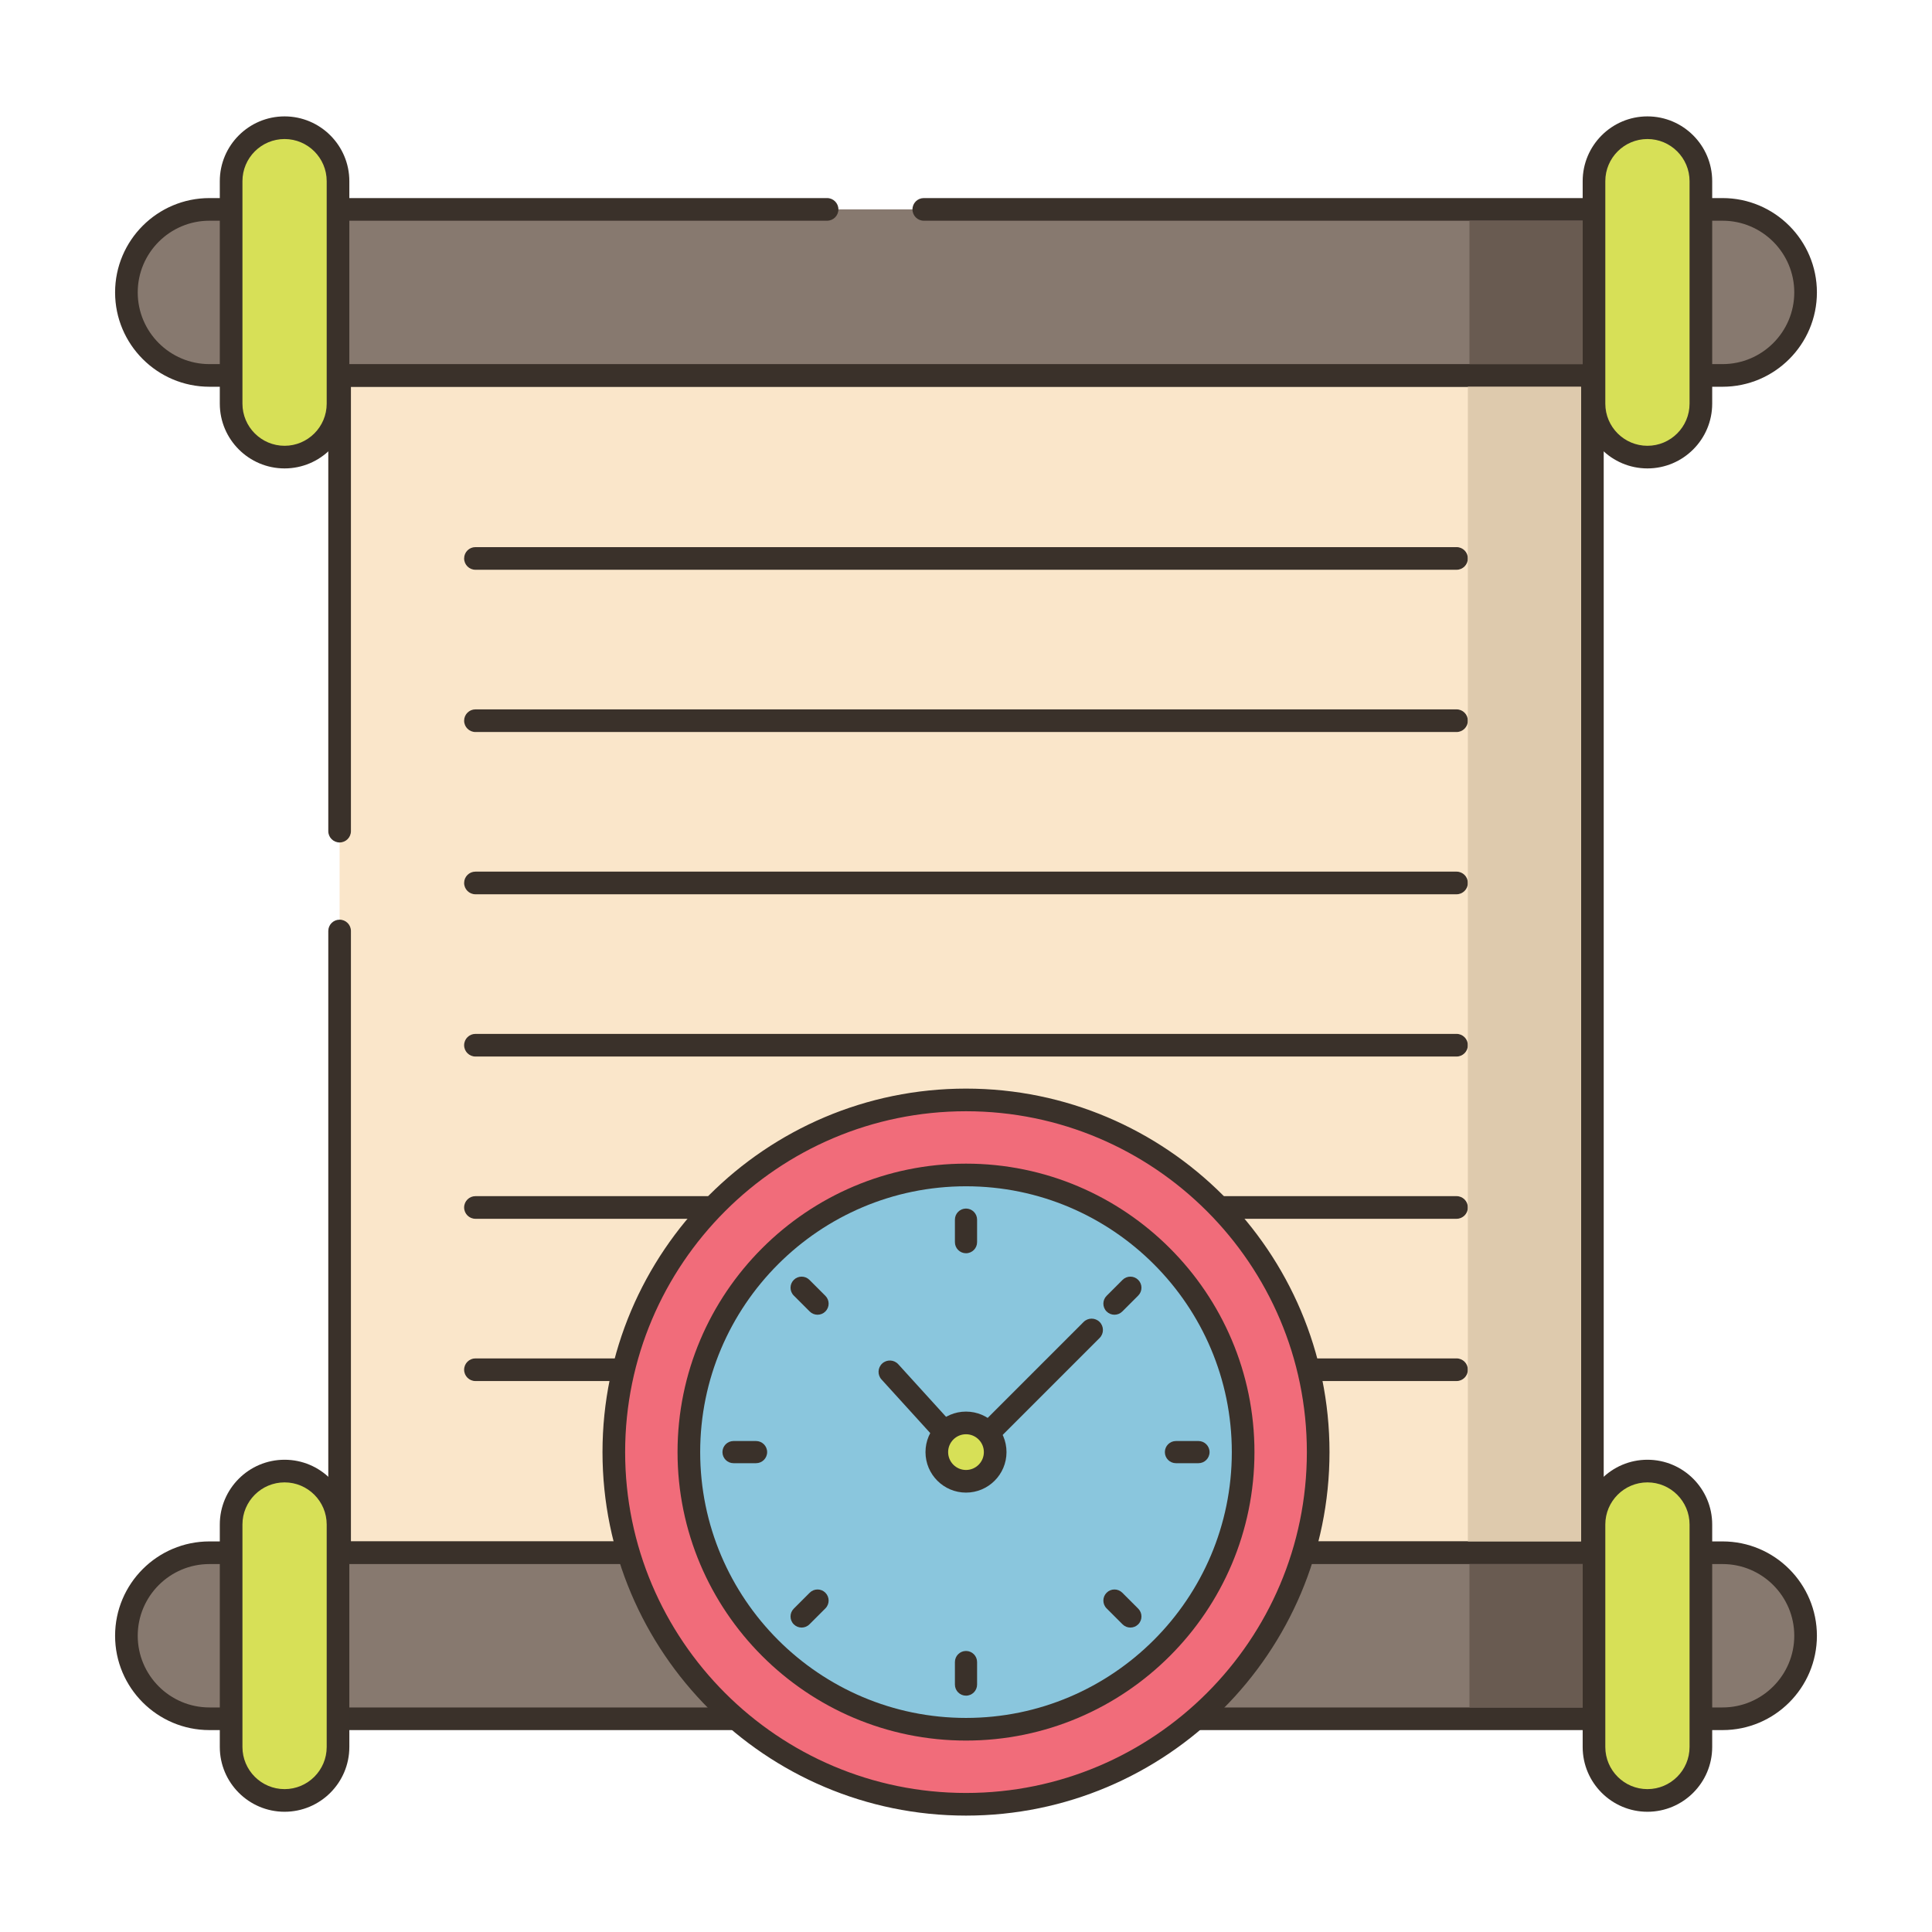 <?xml version="1.0" encoding="utf-8"?>
<!-- Generator: Adobe Illustrator 22.0.0, SVG Export Plug-In . SVG Version: 6.00 Build 0)  -->
<svg version="1.1" xmlns="http://www.w3.org/2000/svg" xmlns:xlink="http://www.w3.org/1999/xlink" x="0px" y="0px"
	 viewBox="0 0 256 256" style="enable-background:new 0 0 256 256;" xml:space="preserve">
<style type="text/css">
	.st0{display:none;}
	.st1{display:inline;}
	.st2{fill:none;stroke:#6B1D1D;stroke-width:0.5;stroke-miterlimit:10;}
	.st3{fill:#3A312A;}
	.st4{fill:#87796F;}
	.st5{fill:#D5DE58;}
	.st6{fill:#695B51;}
	.st7{fill:#FCE8CB;}
	.st8{fill:#F16C7A;}
	.st9{fill:#8AC6DD;}
	.st10{fill:#DECAAD;}
	.st11{fill:#D6DF58;}
	.st12{fill-rule:evenodd;clip-rule:evenodd;fill:#FCE8CB;}
	.st13{fill:#F5978A;}
	.st14{fill:#D7E057;}
	.st15{fill-rule:evenodd;clip-rule:evenodd;fill:#87796F;}
	.st16{fill:#6CA8BF;}
	.st17{fill:#B9C239;}
	.st18{fill:#D34E5C;}
	.st19{fill:#FAE6CA;}
	.st20{fill:#F8E4C8;}
	.st21{fill:#8AC5DC;}
	.st22{fill:#EF6D7A;}
	.st23{fill:#EB6E7A;}
	.st24{fill:#89C4DB;}
	.st25{fill-rule:evenodd;clip-rule:evenodd;fill:#F16C7A;}
	.st26{fill:#F7E3C7;}
	.st27{fill:#F6E2C6;}
	.st28{fill:#ED6E7A;}
	.st29{fill:#8AC3DA;}
	.st30{fill:#D5DC57;}
	.st31{fill-rule:evenodd;clip-rule:evenodd;fill:#D7E057;}
	.st32{fill-rule:evenodd;clip-rule:evenodd;fill:#F8E4C8;}
	.st33{fill:#D4DB56;}
	.st34{fill:#F59689;}
	.st35{fill:#DDC9AC;}
	.st36{fill:#D24E5C;}
	.st37{fill:#6A5C52;}
	.st38{fill:#6CA6BE;}
	.st39{fill:#B8C136;}
	.st40{fill-rule:evenodd;clip-rule:evenodd;fill:#FAE6CA;}
</style>
<g id="Layer_2" class="st0">
	<g class="st1">
		<g>
			<line class="st2" x1="0" y1="4.829" x2="256" y2="4.829"/>
			<line class="st2" x1="0" y1="16.56" x2="256" y2="16.56"/>
			<line class="st2" x1="0" y1="28.29" x2="256" y2="28.29"/>
			<line class="st2" x1="0" y1="40.021" x2="256" y2="40.021"/>
			<line class="st2" x1="0" y1="51.751" x2="256" y2="51.751"/>
			<line class="st2" x1="0" y1="63.482" x2="256" y2="63.482"/>
			<line class="st2" x1="0" y1="75.213" x2="256" y2="75.213"/>
			<line class="st2" x1="0" y1="86.943" x2="256" y2="86.943"/>
			<line class="st2" x1="0" y1="98.674" x2="256" y2="98.674"/>
			<line class="st2" x1="0" y1="110.404" x2="256" y2="110.404"/>
			<line class="st2" x1="0" y1="122.135" x2="256" y2="122.135"/>
			<line class="st2" x1="0" y1="133.865" x2="256" y2="133.865"/>
			<line class="st2" x1="0" y1="145.596" x2="256" y2="145.596"/>
			<line class="st2" x1="0" y1="157.326" x2="256" y2="157.326"/>
			<line class="st2" x1="0" y1="169.057" x2="256" y2="169.057"/>
			<line class="st2" x1="0" y1="180.788" x2="256" y2="180.788"/>
			<line class="st2" x1="0" y1="192.518" x2="256" y2="192.518"/>
			<line class="st2" x1="0" y1="204.249" x2="256" y2="204.249"/>
			<line class="st2" x1="0" y1="215.979" x2="256" y2="215.979"/>
			<line class="st2" x1="0" y1="227.71" x2="256" y2="227.71"/>
			<line class="st2" x1="0" y1="239.44" x2="256" y2="239.44"/>
			<line class="st2" x1="0" y1="251.171" x2="256" y2="251.171"/>
		</g>
		<g>
			<line class="st2" x1="251.171" y1="0" x2="251.171" y2="256"/>
			<line class="st2" x1="239.44" y1="0" x2="239.44" y2="256"/>
			<line class="st2" x1="227.71" y1="0" x2="227.71" y2="256"/>
			<line class="st2" x1="215.979" y1="0" x2="215.979" y2="256"/>
			<line class="st2" x1="204.249" y1="0" x2="204.249" y2="256"/>
			<line class="st2" x1="192.518" y1="0" x2="192.518" y2="256"/>
			<line class="st2" x1="180.788" y1="0" x2="180.788" y2="256"/>
			<line class="st2" x1="169.057" y1="0" x2="169.057" y2="256"/>
			<line class="st2" x1="157.326" y1="0" x2="157.326" y2="256"/>
			<line class="st2" x1="145.596" y1="0" x2="145.596" y2="256"/>
			<line class="st2" x1="133.865" y1="0" x2="133.865" y2="256"/>
			<line class="st2" x1="122.135" y1="0" x2="122.135" y2="256"/>
			<line class="st2" x1="110.404" y1="0" x2="110.404" y2="256"/>
			<line class="st2" x1="98.674" y1="0" x2="98.674" y2="256"/>
			<line class="st2" x1="86.943" y1="0" x2="86.943" y2="256"/>
			<line class="st2" x1="75.213" y1="0" x2="75.213" y2="256"/>
			<line class="st2" x1="63.482" y1="0" x2="63.482" y2="256"/>
			<line class="st2" x1="51.751" y1="0" x2="51.751" y2="256"/>
			<line class="st2" x1="40.021" y1="0" x2="40.021" y2="256"/>
			<line class="st2" x1="28.29" y1="0" x2="28.29" y2="256"/>
			<line class="st2" x1="16.56" y1="0" x2="16.56" y2="256"/>
			<line class="st2" x1="4.829" y1="0" x2="4.829" y2="256"/>
		</g>
	</g>
</g>
<g id="Layer_1">
	<g>
		<polygon class="st19" points="45,123.362 45,205.746 211,205.746 211,49.746 45,49.746 45,110.129 		"/>
		<path class="st3" d="M211,207.246H45c-0.829,0-1.5-0.671-1.5-1.5v-82.384c0-0.829,0.671-1.5,1.5-1.5s1.5,0.671,1.5,1.5v80.884h163
			v-153h-163v58.884c0,0.829-0.671,1.5-1.5,1.5s-1.5-0.671-1.5-1.5V49.746c0-0.829,0.671-1.5,1.5-1.5h166c0.829,0,1.5,0.671,1.5,1.5
			v156C212.5,206.574,211.829,207.246,211,207.246z"/>
		<path class="st4" d="M109.593,27.746H27.75c-6.075,0-11,4.925-11,11s4.925,11,11,11h200.5c6.075,0,11-4.925,11-11s-4.925-11-11-11
			H122.407H109.593z"/>
		<path class="st3" d="M228.25,51.246H27.75c-6.893,0-12.5-5.607-12.5-12.5s5.607-12.5,12.5-12.5h81.843c0.829,0,1.5,0.671,1.5,1.5
			s-0.671,1.5-1.5,1.5H27.75c-5.238,0-9.5,4.262-9.5,9.5s4.262,9.5,9.5,9.5h200.5c5.238,0,9.5-4.262,9.5-9.5s-4.262-9.5-9.5-9.5
			H122.407c-0.829,0-1.5-0.671-1.5-1.5s0.671-1.5,1.5-1.5H228.25c6.893,0,12.5,5.607,12.5,12.5S235.143,51.246,228.25,51.246z"/>
		<path class="st14" d="M37.707,60.569L37.707,60.569c3.911,0,7.082-3.171,7.082-7.082V24.004c0-3.911-3.17-7.082-7.082-7.082l0,0
			c-3.911,0-7.082,3.171-7.082,7.082v29.483C30.625,57.398,33.796,60.569,37.707,60.569z"/>
		<path class="st3" d="M37.707,62.068c-4.732,0-8.582-3.85-8.582-8.582V24.004c0-4.732,3.85-8.582,8.582-8.582
			c4.732,0,8.582,3.85,8.582,8.582v29.482C46.288,58.219,42.438,62.068,37.707,62.068z M37.707,18.423
			c-3.078,0-5.582,2.504-5.582,5.582v29.482c0,3.078,2.504,5.582,5.582,5.582c3.078,0,5.582-2.504,5.582-5.582V24.004
			C43.288,20.927,40.784,18.423,37.707,18.423z"/>
		<path class="st14" d="M218.293,60.569L218.293,60.569c3.911,0,7.082-3.171,7.082-7.082V24.004c0-3.911-3.171-7.082-7.082-7.082
			l0,0c-3.911,0-7.082,3.171-7.082,7.082v29.483C211.212,57.398,214.382,60.569,218.293,60.569z"/>
		<path class="st3" d="M218.294,62.068c-4.732,0-8.582-3.85-8.582-8.582V24.004c0-4.732,3.85-8.582,8.582-8.582
			c4.732,0,8.581,3.85,8.581,8.582v29.482C226.875,58.219,223.025,62.068,218.294,62.068z M218.294,18.423
			c-3.078,0-5.582,2.504-5.582,5.582v29.482c0,3.078,2.504,5.582,5.582,5.582c3.078,0,5.581-2.504,5.581-5.582V24.004
			C223.875,20.927,221.371,18.423,218.294,18.423z"/>
		<path class="st4" d="M228.25,227.746H27.75c-6.075,0-11-4.925-11-11l0,0c0-6.075,4.925-11,11-11h200.5c6.075,0,11,4.925,11,11l0,0
			C239.25,222.821,234.325,227.746,228.25,227.746z"/>
		<path class="st3" d="M228.25,229.246H27.75c-6.893,0-12.5-5.607-12.5-12.5c0-6.893,5.607-12.5,12.5-12.5h200.5
			c6.893,0,12.5,5.607,12.5,12.5C240.75,223.638,235.143,229.246,228.25,229.246z M27.75,207.246c-5.238,0-9.5,4.262-9.5,9.5
			c0,5.238,4.262,9.5,9.5,9.5h200.5c5.238,0,9.5-4.262,9.5-9.5c0-5.238-4.262-9.5-9.5-9.5H27.75z"/>
		<path class="st14" d="M37.707,238.568L37.707,238.568c3.911,0,7.082-3.171,7.082-7.082v-29.483c0-3.911-3.17-7.082-7.082-7.082
			l0,0c-3.911,0-7.082,3.171-7.082,7.082v29.483C30.625,235.398,33.796,238.568,37.707,238.568z"/>
		<path class="st3" d="M37.707,240.068c-4.732,0-8.582-3.85-8.582-8.582v-29.482c0-4.732,3.85-8.581,8.582-8.581
			c4.732,0,8.582,3.85,8.582,8.581v29.482C46.288,236.219,42.438,240.068,37.707,240.068z M37.707,196.423
			c-3.078,0-5.582,2.504-5.582,5.581v29.482c0,3.078,2.504,5.582,5.582,5.582c3.078,0,5.582-2.504,5.582-5.582v-29.482
			C43.288,198.927,40.784,196.423,37.707,196.423z"/>
		<path class="st14" d="M218.293,238.568L218.293,238.568c3.911,0,7.082-3.171,7.082-7.082v-29.483c0-3.911-3.171-7.082-7.082-7.082
			l0,0c-3.911,0-7.082,3.171-7.082,7.082v29.483C211.212,235.398,214.382,238.568,218.293,238.568z"/>
		<path class="st3" d="M218.294,240.068c-4.732,0-8.582-3.85-8.582-8.582v-29.482c0-4.732,3.85-8.581,8.582-8.581
			c4.732,0,8.581,3.85,8.581,8.581v29.482C226.875,236.219,223.025,240.068,218.294,240.068z M218.294,196.423
			c-3.078,0-5.582,2.504-5.582,5.581v29.482c0,3.078,2.504,5.582,5.582,5.582c3.078,0,5.581-2.504,5.581-5.582v-29.482
			C223.875,198.927,221.371,196.423,218.294,196.423z"/>
		<path class="st3" d="M193,75.496H63c-0.829,0-1.5-0.671-1.5-1.5c0-0.829,0.671-1.5,1.5-1.5h130c0.829,0,1.5,0.671,1.5,1.5
			C194.5,74.824,193.829,75.496,193,75.496z"/>
		<path class="st3" d="M193,96.996H63c-0.829,0-1.5-0.671-1.5-1.5c0-0.829,0.671-1.5,1.5-1.5h130c0.829,0,1.5,0.671,1.5,1.5
			C194.5,96.324,193.829,96.996,193,96.996z"/>
		<path class="st3" d="M193,118.496H63c-0.829,0-1.5-0.671-1.5-1.5c0-0.829,0.671-1.5,1.5-1.5h130c0.829,0,1.5,0.671,1.5,1.5
			C194.5,117.824,193.829,118.496,193,118.496z"/>
		<path class="st3" d="M193,139.996H63c-0.829,0-1.5-0.671-1.5-1.5s0.671-1.5,1.5-1.5h130c0.829,0,1.5,0.671,1.5,1.5
			S193.829,139.996,193,139.996z"/>
		<path class="st3" d="M193,161.496H63c-0.829,0-1.5-0.671-1.5-1.5s0.671-1.5,1.5-1.5h130c0.829,0,1.5,0.671,1.5,1.5
			S193.829,161.496,193,161.496z"/>
		<path class="st3" d="M193,182.996H63c-0.829,0-1.5-0.671-1.5-1.5s0.671-1.5,1.5-1.5h130c0.829,0,1.5,0.671,1.5,1.5
			S193.829,182.996,193,182.996z"/>
		
			<ellipse transform="matrix(0.042 -0.999 0.999 0.042 -69.565 312.305)" class="st8" cx="128" cy="192.412" rx="46.666" ry="46.666"/>
		<path class="st3" d="M128,240.577c-26.559,0-48.166-21.607-48.166-48.165s21.607-48.166,48.166-48.166
			s48.166,21.607,48.166,48.166S154.559,240.577,128,240.577z M128,147.246c-24.905,0-45.166,20.261-45.166,45.166
			c0,24.904,20.261,45.165,45.166,45.165s45.166-20.261,45.166-45.165C173.166,167.507,152.905,147.246,128,147.246z"/>
		<path class="st9" d="M128,155.689c-20.281,0-36.722,16.441-36.722,36.723c0,20.281,16.441,36.722,36.722,36.722
			c20.281,0,36.722-16.441,36.722-36.722C164.722,172.13,148.281,155.689,128,155.689z"/>
		<path class="st3" d="M128,230.634c-21.076,0-38.222-17.146-38.222-38.222c0-21.076,17.146-38.223,38.222-38.223
			s38.222,17.146,38.222,38.223C166.222,213.487,149.076,230.634,128,230.634z M128,157.189c-19.421,0-35.222,15.801-35.222,35.223
			c0,19.421,15.801,35.222,35.222,35.222s35.222-15.801,35.222-35.222C163.222,172.99,147.421,157.189,128,157.189z"/>
		<path class="st3" d="M128,160.14c-0.811,0-1.469,0.658-1.469,1.469v2.984c0,0.811,0.658,1.469,1.469,1.469
			c0.811,0,1.469-0.658,1.469-1.469v-2.984C129.469,160.797,128.811,160.14,128,160.14z"/>
		<path class="st3" d="M128,218.762c-0.811,0-1.469,0.658-1.469,1.469v2.984c0,0.811,0.658,1.469,1.469,1.469
			c0.811,0,1.469-0.658,1.469-1.469v-2.984C129.469,219.419,128.811,218.762,128,218.762z"/>
		<path class="st3" d="M150.82,169.592c-0.574-0.574-1.504-0.574-2.077,0l-2.11,2.11c-0.574,0.574-0.574,1.504,0,2.077
			c0.574,0.574,1.503,0.574,2.077,0l2.11-2.11C151.393,171.095,151.393,170.165,150.82,169.592z"/>
		<path class="st3" d="M109.367,211.044c-0.574-0.574-1.504-0.574-2.077,0l-2.11,2.11c-0.574,0.574-0.574,1.504,0,2.077
			c0.574,0.574,1.504,0.574,2.077,0l2.11-2.11C109.941,212.548,109.941,211.618,109.367,211.044z"/>
		<path class="st3" d="M160.272,192.412c0-0.811-0.658-1.469-1.469-1.469h-2.984c-0.811,0-1.469,0.658-1.469,1.469
			c0,0.811,0.658,1.469,1.469,1.469h2.984C159.614,193.88,160.272,193.223,160.272,192.412z"/>
		<path class="st3" d="M101.65,192.412c0-0.811-0.658-1.469-1.469-1.469h-2.984c-0.811,0-1.469,0.658-1.469,1.469
			c0,0.811,0.658,1.469,1.469,1.469h2.984C100.992,193.88,101.65,193.223,101.65,192.412z"/>
		<path class="st3" d="M150.82,215.231c0.573-0.573,0.573-1.503,0-2.077l-2.11-2.11c-0.574-0.574-1.504-0.574-2.077,0
			c-0.574,0.574-0.574,1.504,0,2.077l2.11,2.11C149.316,215.805,150.246,215.805,150.82,215.231z"/>
		<path class="st3" d="M109.367,173.779c0.574-0.574,0.574-1.504,0-2.077l-2.11-2.11c-0.574-0.574-1.504-0.574-2.077,0
			c-0.574,0.574-0.574,1.504,0,2.077l2.11,2.11C107.864,174.352,108.794,174.353,109.367,173.779z"/>
		<path class="st3" d="M128,194.372c-0.012,0-0.024,0-0.036-0.001c-0.41-0.01-0.798-0.187-1.074-0.49l-10.087-11.096
			c-0.557-0.613-0.512-1.562,0.101-2.119s1.562-0.511,2.119,0.101l9.029,9.932l15.532-15.532c0.586-0.586,1.535-0.586,2.121,0
			c0.586,0.585,0.586,1.536,0,2.121l-16.644,16.644C128.779,194.214,128.397,194.372,128,194.372z"/>
		<path class="st14" d="M131.867,192.412c0,2.135-1.731,3.867-3.867,3.867c-2.136,0-3.867-1.731-3.867-3.867
			c0-2.136,1.731-3.867,3.867-3.867C130.136,188.545,131.867,190.276,131.867,192.412z"/>
		<path class="st3" d="M128,197.778c-2.959,0-5.367-2.408-5.367-5.367s2.408-5.367,5.367-5.367c2.959,0,5.367,2.408,5.367,5.367
			S130.959,197.778,128,197.778z M128,190.045c-1.305,0-2.367,1.061-2.367,2.367c0,1.305,1.062,2.367,2.367,2.367
			c1.305,0,2.367-1.062,2.367-2.367C130.367,191.106,129.305,190.045,128,190.045z"/>
		<path class="st10" d="M194.5,51.246v153h15v-153H194.5z"/>
		<rect x="194.71" y="29.246" class="st6" width="15" height="19"/>
		<rect x="194.71" y="207.246" class="st6" width="15" height="19"/>
	</g>
</g>
</svg>
